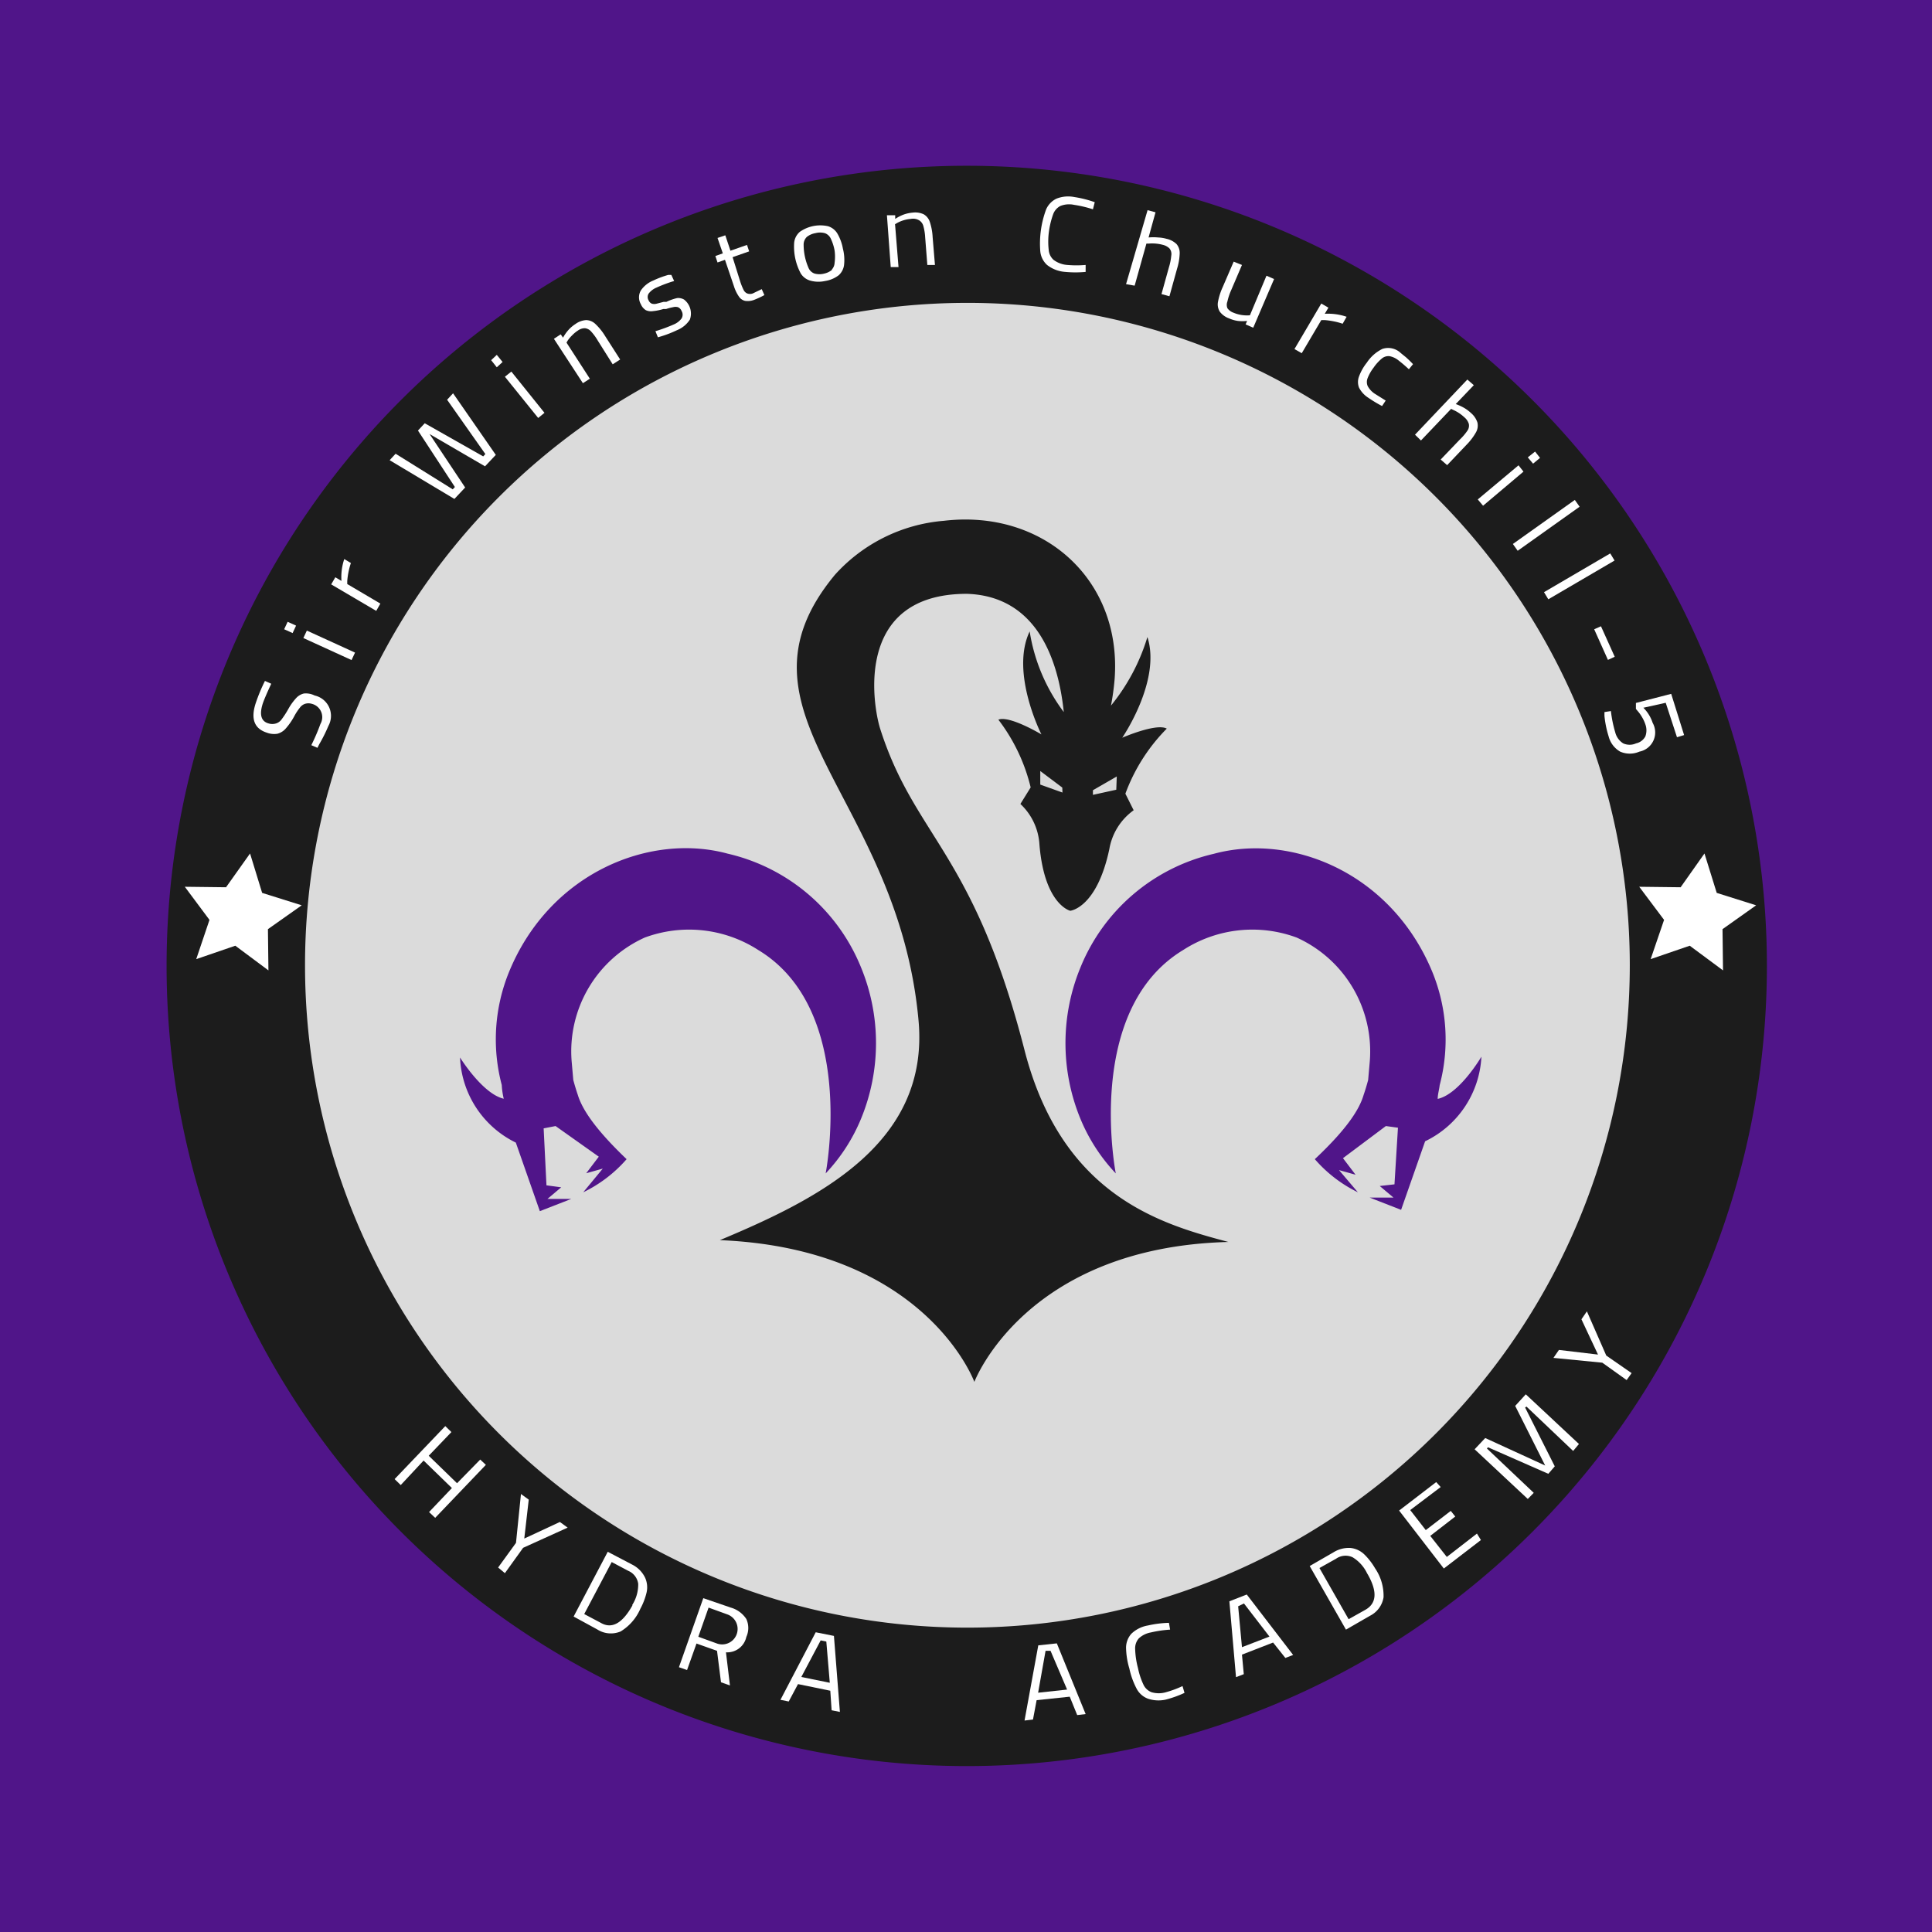 <svg id="Layer_1" data-name="Layer 1" xmlns="http://www.w3.org/2000/svg" viewBox="0 0 116.67 116.67">
  <defs>
    <style>
      .cls-1 {
        fill: #501589;
      }

      .cls-2 {
        fill: #dbdbdb;
      }

      .cls-3 {
        fill: #1c1c1c;
      }

      .cls-4 {
        fill: #fff;
      }
    </style>
  </defs>
  <title>SirWinstonChurchill-5-icon2</title>
  <rect class="cls-1" width="116.67" height="116.67"/>
  <circle class="cls-2" cx="58.34" cy="58.33" r="44.18"/>
  <path class="cls-3" d="M58.35,106.65A48.32,48.32,0,1,1,106.7,58.33,48.32,48.32,0,0,1,58.35,106.65Zm0-88.36a40,40,0,1,0,40.07,40,40,40,0,0,0-40.07-40h0Z"/>
  <path class="cls-4" d="M19.28,44.94l-0.11.22L18.8,45a12.25,12.25,0,0,0,.55-1.28,0.83,0.83,0,0,0-.53-1.22,0.7,0.7,0,0,0-.39,0,0.64,0.64,0,0,0-.31.22,3.4,3.4,0,0,0-.36.55,3.94,3.94,0,0,1-.51.73,1,1,0,0,1-.5.31,1.25,1.25,0,0,1-.65-0.07q-1.13-.37-0.65-1.8A10.41,10.41,0,0,1,16,41.12l0.38,0.17q-0.41.88-.52,1.22-0.31,1,.37,1.18a0.74,0.74,0,0,0,.43,0A0.66,0.66,0,0,0,17,43.45a5.58,5.58,0,0,0,.42-0.65,3.44,3.44,0,0,1,.47-0.65,0.91,0.91,0,0,1,.46-0.27A1.17,1.17,0,0,1,19,42a1.26,1.26,0,0,1,.83,1.84A9.23,9.23,0,0,1,19.28,44.94Z"/>
  <path class="cls-4" d="M17.16,38l0.21-.45,0.51,0.23-0.21.45Zm1.16,0.53,0.21-.45,2.91,1.33-0.21.45Z"/>
  <path class="cls-4" d="M20,35.29l0.25-.43,0.37,0.22a3.42,3.42,0,0,1,.17-1.32L21.19,34a4.25,4.25,0,0,0-.15.57,4.41,4.41,0,0,0-.07.52v0.18l2,1.18-0.25.44Z"/>
  <path class="cls-4" d="M23.53,27.79l0.36-.39,3.45,2.15,0.13-.14L25.24,26l0.41-.44,3.53,2,0.13-.14L27,24.14l0.36-.39,2.58,3.72-0.65.69-3.35-1.95,2.15,3.23-0.65.69Z"/>
  <path class="cls-4" d="M29.66,21.75L30,21.43l0.35,0.43L30,22.18Zm0.83,1,0.39-.31,2,2.49-0.38.31Z"/>
  <path class="cls-4" d="M33.45,20.46l0.41-.27L34,20.39a2.55,2.55,0,0,1,.35-0.49,2.14,2.14,0,0,1,.41-0.34,1.22,1.22,0,0,1,.64-0.23,0.83,0.83,0,0,1,.55.23,3.52,3.52,0,0,1,.59.73l0.91,1.42L37,22,36.1,20.57A3.26,3.26,0,0,0,35.68,20a0.58,0.58,0,0,0-.36-0.18,0.72,0.72,0,0,0-.42.14,2,2,0,0,0-.36.3,1.9,1.9,0,0,0-.26.31l-0.07.12,1.41,2.18-0.42.27Z"/>
  <path class="cls-4" d="M39.93,20.31l-0.2.06L39.58,20a9.34,9.34,0,0,0,1.09-.4,1.14,1.14,0,0,0,.49-0.37,0.44,0.44,0,0,0,0-.45,0.42,0.42,0,0,0-.22-0.23,0.55,0.55,0,0,0-.29,0,3,3,0,0,0-.42.11l-0.17,0a3.15,3.15,0,0,1-.64.13A0.73,0.73,0,0,1,39,18.73a0.78,0.78,0,0,1-.3-0.36,0.83,0.83,0,0,1,0-.83,1.66,1.66,0,0,1,.75-0.6,5.9,5.9,0,0,1,.91-0.34l0.18,0,0.17,0.37a8.11,8.11,0,0,0-1.07.4,1.15,1.15,0,0,0-.47.36,0.39,0.39,0,0,0,0,.41,0.36,0.36,0,0,0,.2.2,0.54,0.54,0,0,0,.28,0l0.42-.11,0.17,0A3.16,3.16,0,0,1,40.89,18a0.7,0.7,0,0,1,.42.09,1.07,1.07,0,0,1,.35,1.21,1.66,1.66,0,0,1-.78.64A6.77,6.77,0,0,1,39.93,20.31Z"/>
  <path class="cls-4" d="M45,18.17a0.6,0.6,0,0,1-.37-0.25,2.3,2.3,0,0,1-.31-0.64l-0.54-1.59-0.45.16-0.13-.39,0.45-.16-0.32-.93,0.47-.16,0.31,0.93,1-.35,0.13,0.39-1,.35L44.7,17a3.75,3.75,0,0,0,.2.5,0.44,0.44,0,0,0,.22.22,0.48,0.48,0,0,0,.34,0L46,17.46l0.16,0.36a5.28,5.28,0,0,1-.65.3A1.1,1.1,0,0,1,45,18.17Z"/>
  <path class="cls-4" d="M48.91,16.94a1,1,0,0,1-.55-0.42,3.43,3.43,0,0,1-.4-1.88A1,1,0,0,1,48.3,14,2.15,2.15,0,0,1,50,13.66a1,1,0,0,1,.56.43,2.78,2.78,0,0,1,.34.92,2.74,2.74,0,0,1,.07,1,1,1,0,0,1-.32.61,1.8,1.8,0,0,1-.83.35A1.82,1.82,0,0,1,48.91,16.94Zm1.31-.65a0.64,0.64,0,0,0,.18-0.42,2.76,2.76,0,0,0,0-.74,2.83,2.83,0,0,0-.24-0.74,0.63,0.63,0,0,0-.35-0.31,1.09,1.09,0,0,0-.57,0,1.13,1.13,0,0,0-.52.23,0.65,0.65,0,0,0-.19.43,3.52,3.52,0,0,0,.31,1.47,0.62,0.62,0,0,0,.35.31,1.13,1.13,0,0,0,.59,0,1.1,1.1,0,0,0,.48-0.24h0Z"/>
  <path class="cls-4" d="M53.56,13h0.5v0.22a2.48,2.48,0,0,1,.53-0.27,2.12,2.12,0,0,1,.52-0.11,1.21,1.21,0,0,1,.67.1,0.83,0.83,0,0,1,.37.46,3.45,3.45,0,0,1,.17.92L56.46,16H56l-0.13-1.66a3.24,3.24,0,0,0-.11-0.69,0.59,0.59,0,0,0-.23-0.33A0.72,0.72,0,0,0,55,13.22a2,2,0,0,0-.46.09,1.91,1.91,0,0,0-.37.16l-0.12.07,0.21,2.59H53.79Z"/>
  <path class="cls-4" d="M63.23,16a1.28,1.28,0,0,1-.41-0.83,5.94,5.94,0,0,1,.36-2.54A1.3,1.3,0,0,1,63.79,12a1.91,1.91,0,0,1,1.09-.1,6.63,6.63,0,0,1,1.23.31L66,12.64a7,7,0,0,0-1.14-.27,1.42,1.42,0,0,0-.83.07,0.92,0.92,0,0,0-.44.52,5.15,5.15,0,0,0-.26,1.13,4.47,4.47,0,0,0,0,1,0.9,0.9,0,0,0,.29.6,1.56,1.56,0,0,0,.83.31,6.45,6.45,0,0,0,1.11,0v0.42a6.49,6.49,0,0,1-1.23,0A2,2,0,0,1,63.23,16Z"/>
  <path class="cls-4" d="M69.3,12.69l0.48,0.13-0.42,1.52a3.09,3.09,0,0,1,.57,0,2.24,2.24,0,0,1,.51.08,1.26,1.26,0,0,1,.61.32,0.83,0.83,0,0,1,.19.56,3.53,3.53,0,0,1-.16.93l-0.46,1.66-0.48-.13,0.45-1.62a3.36,3.36,0,0,0,.14-0.7A0.53,0.53,0,0,0,70.62,15a0.87,0.87,0,0,0-.42-0.22,2.44,2.44,0,0,0-.83-0.07H69.23l-0.71,2.54L68,17.16Z"/>
  <path class="cls-4" d="M73.66,18.82a0.83,0.83,0,0,1-.11-0.58,3.77,3.77,0,0,1,.29-0.91L74.5,15.8,75,16l-0.65,1.52a3.57,3.57,0,0,0-.23.69,0.55,0.55,0,0,0,0,.4,0.75,0.75,0,0,0,.36.27,2.1,2.1,0,0,0,1,.16l1-2.39,0.46,0.2-1.26,2.94-0.46-.2,0.09-.21a2.48,2.48,0,0,1-.56,0,2,2,0,0,1-.52-0.15A1.22,1.22,0,0,1,73.66,18.82Z"/>
  <path class="cls-4" d="M79.79,18.33l0.43,0.25L80,18.95a3.45,3.45,0,0,1,1.32.18l-0.24.42a4.14,4.14,0,0,0-.57-0.15A4.38,4.38,0,0,0,80,19.33H79.79l-1.18,2-0.44-.25Z"/>
  <path class="cls-4" d="M82.07,23.41a0.94,0.94,0,0,1,0-.68,3,3,0,0,1,.47-0.83,2.38,2.38,0,0,1,.94-0.83,1.1,1.1,0,0,1,1.11.25l0.32,0.26c0.11,0.1.25,0.23,0.42,0.41l-0.25.31a8.08,8.08,0,0,0-.62-0.53,1.23,1.23,0,0,0-.54-0.26,0.62,0.62,0,0,0-.46.13,2.69,2.69,0,0,0-.51.56,2.57,2.57,0,0,0-.36.63,0.63,0.63,0,0,0,0,.48,1.29,1.29,0,0,0,.42.46l0.67,0.42-0.22.33a7.94,7.94,0,0,1-.83-0.5A1.59,1.59,0,0,1,82.07,23.41Z"/>
  <path class="cls-4" d="M88.61,22.92L89,23.26l-1.09,1.14a3.17,3.17,0,0,1,.52.24,2.34,2.34,0,0,1,.41.31,1.26,1.26,0,0,1,.38.57,0.83,0.83,0,0,1-.09.59,3.6,3.6,0,0,1-.57.75l-1.17,1.23L87,27.75l1.16-1.21A3.36,3.36,0,0,0,88.62,26a0.53,0.53,0,0,0,.08-0.4,0.83,0.83,0,0,0-.27-0.4,2.4,2.4,0,0,0-.68-0.45l-0.12-.06-1.82,1.91-0.36-.35Z"/>
  <path class="cls-4" d="M91.7,28.1L92,28.48l-2.44,2.06-0.32-.38Zm1-.83L93,27.65,92.58,28l-0.32-.38Z"/>
  <path class="cls-4" d="M95.1,30.19l0.29,0.41-3.74,2.66-0.29-.41Z"/>
  <path class="cls-4" d="M97.24,33.42l0.26,0.43-4,2.34-0.26-.43Z"/>
  <path class="cls-4" d="M96.68,37.82l0.83,1.84-0.41.19L96.27,38Z"/>
  <path class="cls-4" d="M96.89,43.23V43l0.39-.06a7.33,7.33,0,0,0,.26,1.28,1.1,1.1,0,0,0,.48.67,0.94,0.94,0,0,0,.78,0,0.83,0.83,0,0,0,.56-0.42,1.06,1.06,0,0,0,0-.73,2.21,2.21,0,0,0-.21-0.45,2.4,2.4,0,0,0-.26-0.36l-0.1-.12,0-.36,2.13-.55,0.78,2.49-0.43.13-0.68-2.08-1.35.3a2.28,2.28,0,0,1,.56.91A1.18,1.18,0,0,1,99,45.39a1.46,1.46,0,0,1-1.16,0,1.49,1.49,0,0,1-.7-0.93A6.07,6.07,0,0,1,96.89,43.23Z"/>
  <path class="cls-4" d="M29.34,88.46l-3.06,3.2-0.37-.35,1.38-1.45L25.58,88.2,24.2,89.68l-0.37-.36,3.06-3.2,0.37,0.36-1.37,1.43,1.71,1.66L29,88.14Z"/>
  <path class="cls-4" d="M31.16,93.17l0.3-2.95,0.47,0.34-0.27,2.35,2.15-1,0.47,0.34-2.69,1.22L30.49,95l-0.41-.34Z"/>
  <path class="cls-4" d="M38.95,95.26a1.41,1.41,0,0,1,.1.89,4,4,0,0,1-.38,1,3,3,0,0,1-1.19,1.37,1.52,1.52,0,0,1-1.41-.12l-1.43-.78,2.06-3.91,1.47,0.77A1.73,1.73,0,0,1,38.95,95.26Zm-0.77,1.66a2.3,2.3,0,0,0,.36-1.28,1,1,0,0,0-.6-0.78l-1-.53-1.66,3.14,1,0.53q1,0.58,1.91-1.05v0Z"/>
  <path class="cls-4" d="M42.47,96.51l1.66,0.57a1.66,1.66,0,0,1,.94.69,1.3,1.3,0,0,1,0,1.08,1.18,1.18,0,0,1-1.23.93l0.24,2-0.54-.19L43.3,99.69l-1.24-.44-0.57,1.6L41,100.68Zm0.83,2.74a0.93,0.93,0,1,0,.62-1.76l-1.13-.41-0.62,1.76Z"/>
  <path class="cls-4" d="M50.14,102.1l-1.95-.4-0.56,1.05-0.5-.1,2.13-4.08,1.1,0.22,0.36,4.59-0.5-.1Zm-1.75-.83,1.72,0.35-0.21-2.49-0.34-.07Z"/>
  <path class="cls-4" d="M64.6,102.46l-2,.21-0.22,1.17-0.51.06,0.83-4.54,1.12-.12,1.74,4.27-0.51.06Zm-1.91-.24,1.75-.19-1-2.34H63.14Z"/>
  <path class="cls-4" d="M69.32,102.58a1.28,1.28,0,0,1-.68-0.6,4.76,4.76,0,0,1-.44-1.22A4.69,4.69,0,0,1,68,99.49a1.28,1.28,0,0,1,.32-0.83,1.9,1.9,0,0,1,1-.5A6.56,6.56,0,0,1,70.59,98l0.07,0.41a7.16,7.16,0,0,0-1.16.17,1.44,1.44,0,0,0-.73.36,0.91,0.91,0,0,0-.22.65,5.07,5.07,0,0,0,.17,1.14,4.39,4.39,0,0,0,.33,1,0.89,0.89,0,0,0,.49.46,1.55,1.55,0,0,0,.87,0,6.3,6.3,0,0,0,1-.37l0.12,0.41a6.44,6.44,0,0,1-1.15.41A2,2,0,0,1,69.32,102.58Z"/>
  <path class="cls-4" d="M76.88,99.19L75,99.92l0.11,1.18-0.47.18L74.24,96.7l1.05-.41,2.8,3.65-0.47.18ZM75,99.47l1.66-.64-1.54-2L74.77,97Z"/>
  <path class="cls-4" d="M81.57,93.48a1.41,1.41,0,0,1,.83.4,3.92,3.92,0,0,1,.64.83,2.94,2.94,0,0,1,.51,1.75,1.52,1.52,0,0,1-.83,1.12l-1.44.83-2.19-3.84,1.44-.83A1.74,1.74,0,0,1,81.57,93.48Zm1,1.56a2.29,2.29,0,0,0-.89-1,1,1,0,0,0-1,.09l-1,.56,1.76,3.09,1-.56q1.06-.59.13-2.19h0Z"/>
  <path class="cls-4" d="M85.16,91.19L86.1,92.4l1.51-1.16,0.27,0.34-1.51,1.17,1,1.27,1.82-1.41L89.43,93l-2.24,1.72-2.7-3.5,2.24-1.72L87,89.8Z"/>
  <path class="cls-4" d="M92.14,84.2l3.21,3L95,87.62l-2.82-2.68L92.1,85l1.79,3.55L93.5,89l-3.64-1.6-0.07.07,2.83,2.68-0.36.37-3.21-3,0.64-.68,3.62,1.66L91.5,84.9Z"/>
  <path class="cls-4" d="M96.76,82.29L93.81,82l0.33-.48L96.5,81.8l-1-2.13,0.33-.48L97,81.86l1.53,1.06-0.3.42Z"/>
  <polygon class="cls-4" points="15.83 53.92 18.22 54.67 16.18 56.11 16.21 58.6 14.21 57.11 11.85 57.92 12.65 55.55 11.16 53.55 13.65 53.58 15.1 51.54 15.83 53.92"/>
  <polygon class="cls-4" points="103.67 53.92 106.05 54.67 104.02 56.11 104.05 58.6 102.04 57.11 99.68 57.92 100.49 55.55 98.99 53.55 101.49 53.58 102.93 51.54 103.67 53.92"/>
  <path class="cls-1" d="M86.82,66.36c0-.27.09-0.56,0.12-0.83h0a10.77,10.77,0,0,0-.45-6.85c-2.49-6-8.52-8.39-13.19-7.12a11.47,11.47,0,0,0-8.06,6.88,12,12,0,0,0,0,9.11,10.77,10.77,0,0,0,2.14,3.31S65.44,61,71.45,57.37a7.7,7.7,0,0,1,6.86-.75,7.54,7.54,0,0,1,4.41,7.46l-0.1,1.14c-0.15.56-.27,0.89-0.27,0.89-0.24.83-.94,2-2.95,3.89A8.21,8.21,0,0,0,82,72l-1.14-1.34,1,0.28-0.76-1L83.69,68l0.73,0.1-0.21,3.42-0.89.1,0.83,0.7H82.71l1.9,0.74,1.45-4.14a6,6,0,0,0,3.4-5.11S88.14,66.07,86.82,66.36Z"/>
  <path class="cls-1" d="M52,58.43a11.47,11.47,0,0,0-8.06-6.88c-4.67-1.27-10.72,1.13-13.19,7.12a10.77,10.77,0,0,0-.45,6.85h0a4.54,4.54,0,0,0,.12.83c-1.28-.29-2.64-2.49-2.64-2.49A6,6,0,0,0,31.15,69l1.45,4.14,1.9-.74H33.06l0.83-.7L33,71.58l-0.17-3.44L33.55,68l2.61,1.85-0.76,1,1-.28L35.22,72a8.21,8.21,0,0,0,2.62-2c-2-1.91-2.71-3.09-2.95-3.89,0,0-.12-0.34-0.27-0.89l-0.1-1.14a7.54,7.54,0,0,1,4.41-7.46,7.7,7.7,0,0,1,6.86.75c6,3.62,4.07,13.49,4.07,13.49A10.77,10.77,0,0,0,52,67.55,12,12,0,0,0,52,58.43Z"/>
  <path class="cls-3" d="M61.87,63.42c-3.08-12-6.63-12.86-8.72-19.42-0.41-1.3-1.66-8.14,5.24-8.14C62.7,36,63.93,40,64.24,43a10.92,10.92,0,0,1-2.06-4.87c-1.19,2.49.71,6.22,0.71,6.22s-1.93-1.16-2.6-.89a10.93,10.93,0,0,1,1.95,4.09l-0.62,1A3.64,3.64,0,0,1,62.77,51c0.3,3.64,1.86,4,1.86,4s1.6-.15,2.36-3.72a3.64,3.64,0,0,1,1.47-2.35l-0.5-1A10.93,10.93,0,0,1,70.46,44c-0.63-.35-2.69.55-2.69,0.55s2.37-3.45,1.52-6.08a12.07,12.07,0,0,1-2.2,4.14,15.26,15.26,0,0,0,.22-1.6C67.76,35,63,30.74,57,31.45a9.94,9.94,0,0,0-6.58,3.26C43.51,43.05,54.24,48,55.47,61.64c0.66,7.36-5.94,10.72-12,13.25,12.43,0.51,15.37,8.56,15.37,8.56S61.9,75.32,74.18,75C70.2,73.94,64.15,72.28,61.87,63.42Zm2.29-15.56-1.34-.48V46.56l1.33,1Zm3.25-.17L66,48V47.72l1.44-.83Z"/>
</svg>
